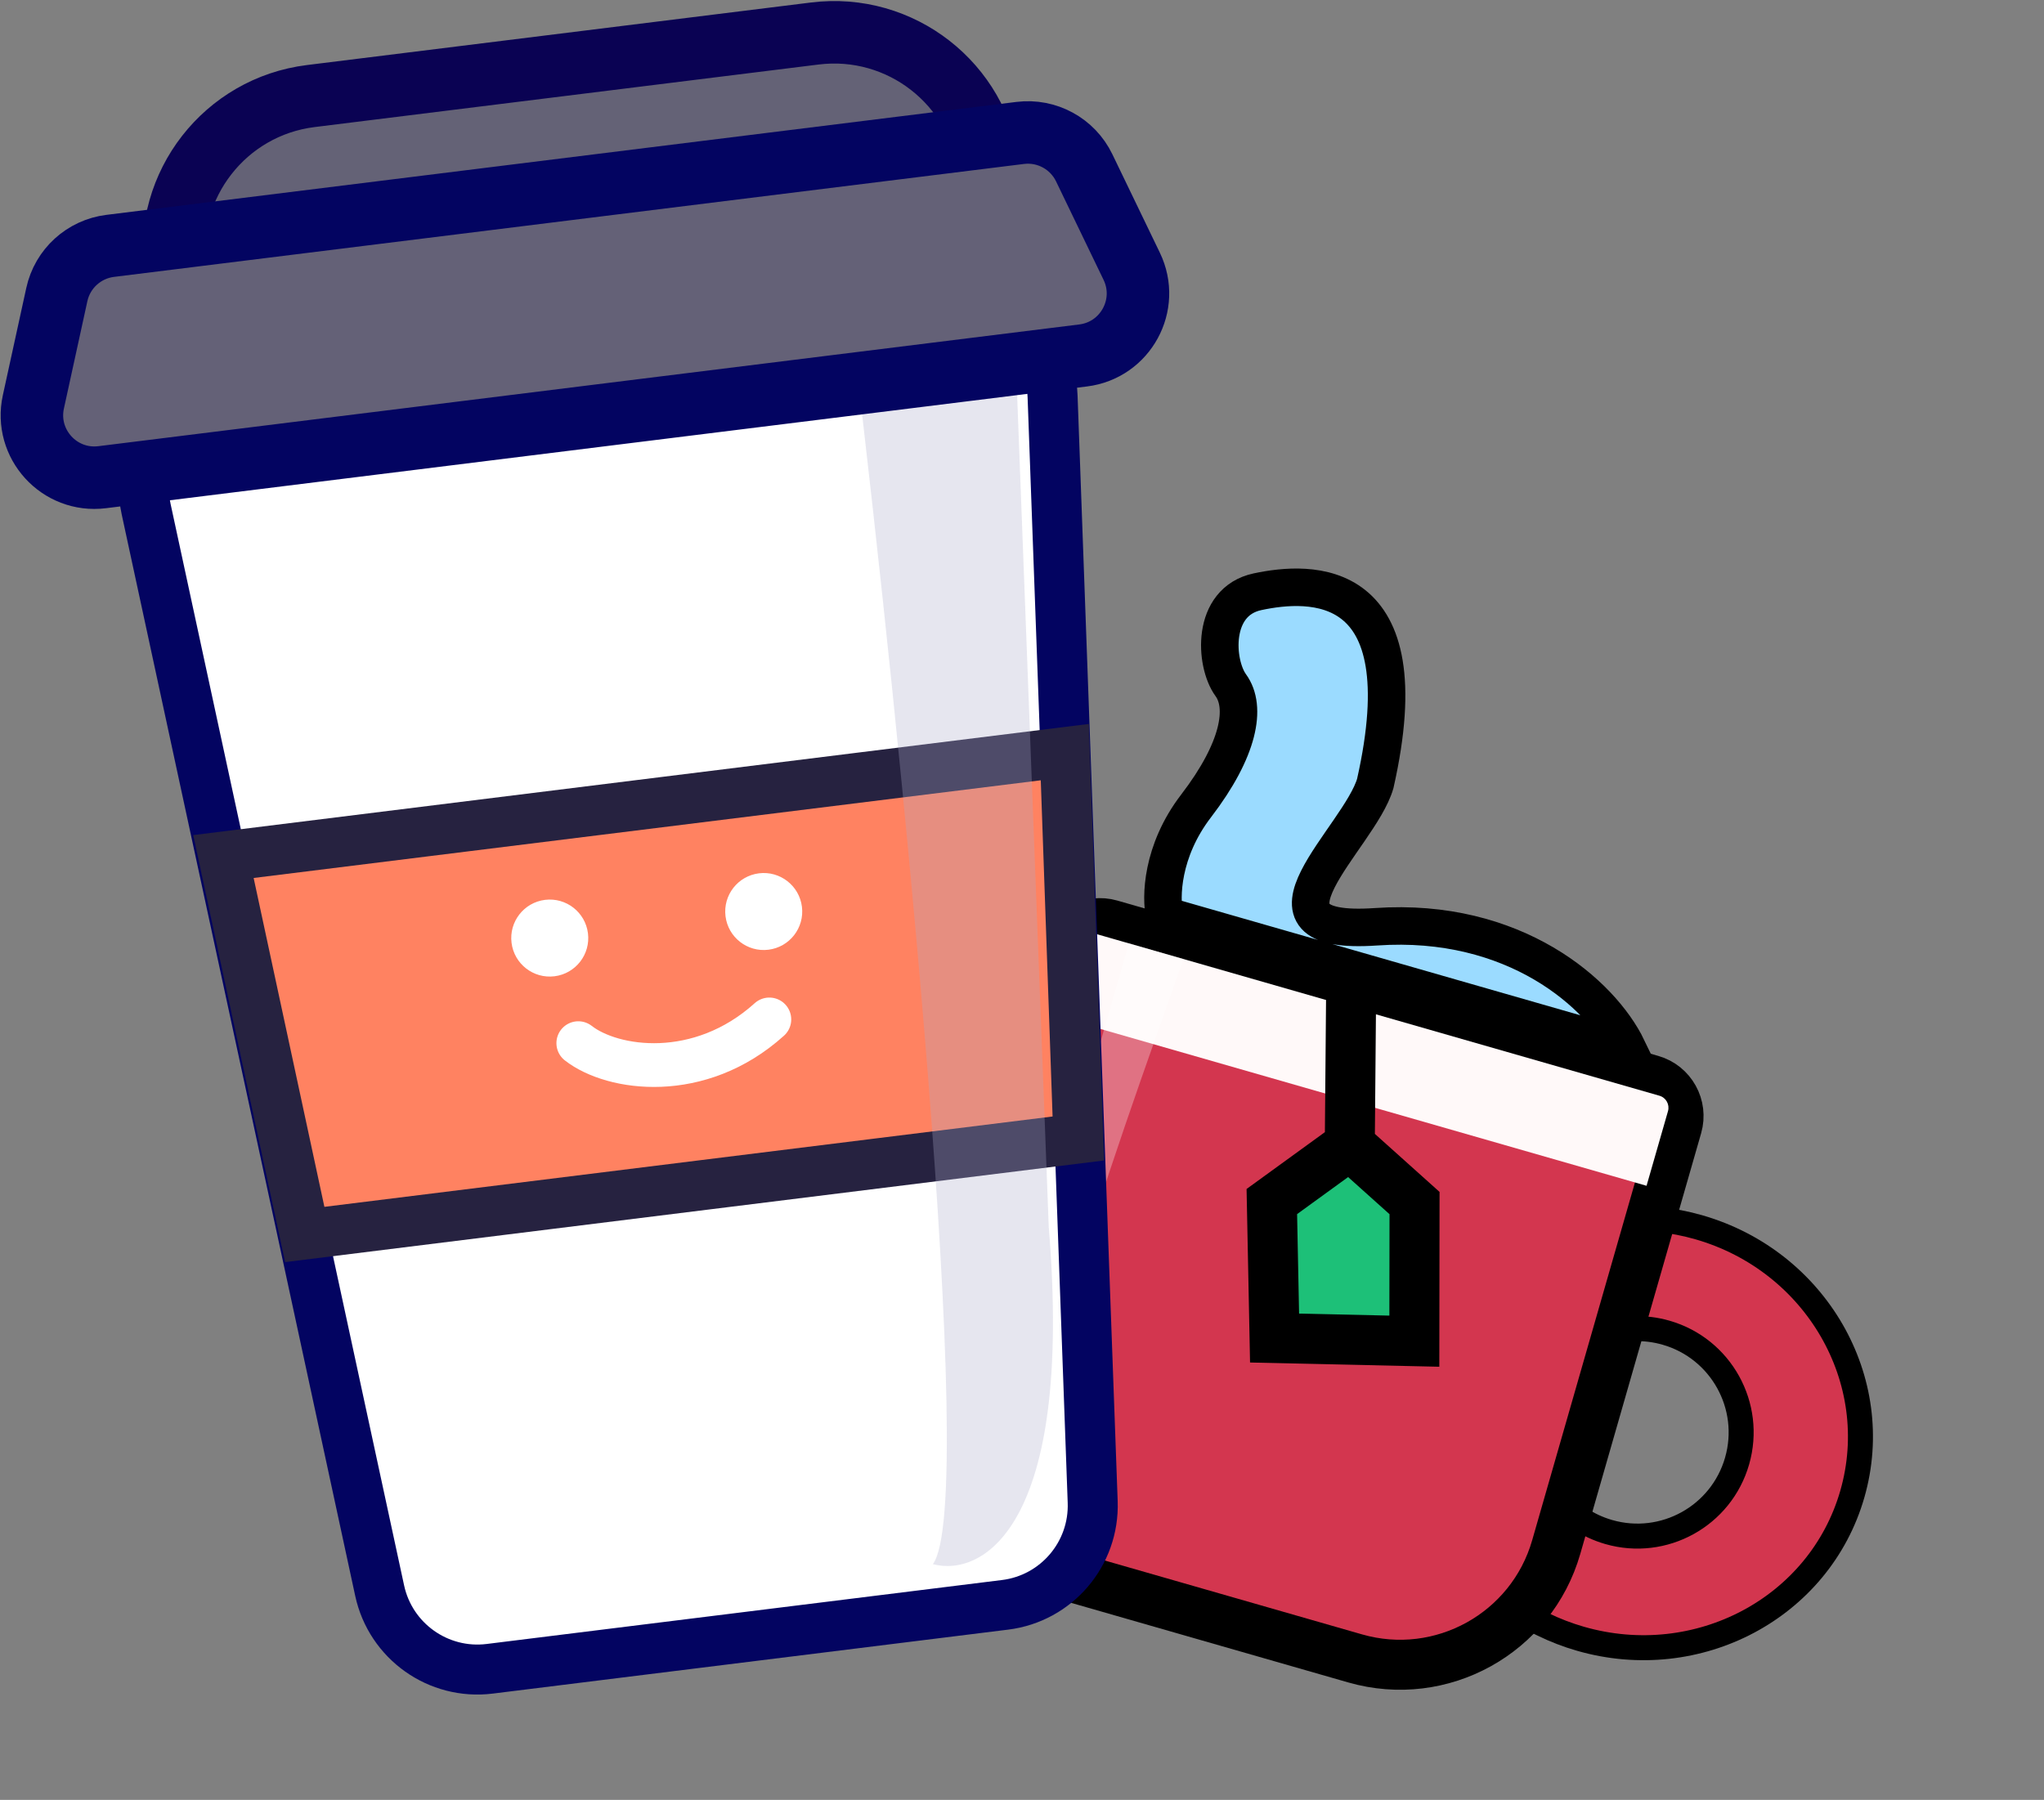 <svg width="327" height="288" viewBox="0 0 327 288" fill="none" xmlns="http://www.w3.org/2000/svg">
<rect x="0" y="0" width="327" height="288" fill="#808080" stroke="none"/>
<path d="M245.801 257.564L245.339 259.175L246.844 259.913C248.745 260.843 250.755 261.621 252.86 262.226C271.585 267.604 291.095 257.319 296.336 239.073C301.577 220.827 290.499 201.756 271.775 196.377C269.669 195.773 267.553 195.365 265.448 195.146L263.78 194.971L263.318 196.583L259.448 210.055L258.691 212.691L261.432 212.606C263.111 212.554 264.828 212.757 266.534 213.248C275.343 215.778 280.432 224.97 277.902 233.778C275.372 242.587 266.18 247.677 257.372 245.146C255.665 244.656 254.102 243.918 252.707 242.983L250.428 241.456L249.671 244.092L245.801 257.564Z" fill="#D3364F" stroke="black" stroke-width="4"/>
<path d="M177.644 147.945L264.193 172.805C267.378 173.72 269.218 177.043 268.303 180.228L248.965 247.554C245 261.356 230.598 269.33 216.797 265.366L168.694 251.549C154.892 247.585 146.918 233.183 150.882 219.382L170.221 152.056C171.135 148.871 174.459 147.03 177.644 147.945Z" fill="#D3364F" stroke="black" stroke-width="8"/>
<path d="M172.745 150.774C173.05 149.712 174.158 149.099 175.219 149.404L265.475 175.328C266.536 175.633 267.15 176.741 266.845 177.803L263.416 189.74L169.316 162.711L172.745 150.774Z" fill="#FFF9F9"/>
<path d="M189.343 153.461L180.59 150.947L160.056 222.434C154.776 240.816 160.021 247.297 167.421 249.028C157.131 241.966 178.754 183.453 189.343 153.461Z" fill="white" fill-opacity="0.3"/>
<path d="M191.344 128.967C185.788 136.215 185.677 143.658 186.316 146.474L260.356 167.741C256.146 159.03 242.298 146.762 220.143 148.294C197.987 149.827 217.504 134.112 220.018 125.359C227.588 91.799 209.499 92.92 201.192 94.683C193.685 96.275 194.348 106.141 196.897 109.636C199.446 113.132 198.29 119.907 191.344 128.967Z" fill="#9BDBFF" stroke="black" stroke-width="6"/>
<path d="M203.468 192.262L215.939 183.21L226.298 192.503L226.267 214.604L203.906 214.104L203.468 192.262Z" fill="#1DC078"/>
<path d="M216.187 154.854L215.939 183.21M215.939 183.21L203.468 192.262L203.906 214.104L226.267 214.604L226.298 192.503L215.939 183.21Z" stroke="black" stroke-width="8"/>
<path d="M37.049 62.219L150.432 48.145C159.747 46.989 168.052 54.063 168.393 63.443L174.809 240.334C175.109 248.625 169.023 255.77 160.79 256.792L78.349 267.025C70.127 268.046 62.486 262.621 60.738 254.523L23.38 81.473C21.396 72.286 27.721 63.377 37.049 62.219Z" fill="white" stroke="#030461" stroke-width="8"/>
<path d="M48.757 197.53L35.748 137.056L170.347 120.349L172.518 182.168L48.757 197.53Z" fill="#FF8261" stroke="#262240" stroke-width="8"/>
<path d="M149.239 250.28C156.617 240.403 143.975 116.789 136.733 56.216L161.941 42.686L167.78 196.374C171.771 244.523 157.082 252.373 149.239 250.28Z" fill="#ABABC9" fill-opacity="0.3"/>
<path d="M154.118 34.364L159.079 33.748L158.464 28.786L158.253 27.09C156.552 13.389 144.066 3.66 130.364 5.36L49.716 15.371C36.014 17.072 26.285 29.558 27.986 43.26L28.197 44.955L28.812 49.917L33.774 49.301L154.118 34.364Z" fill="#646276" stroke="#0A0253" stroke-width="10"/>
<path d="M163.212 21.272L17.628 39.343C13.418 39.865 9.996 42.988 9.091 47.133L5.341 64.299C3.869 71.037 9.498 77.207 16.342 76.357L173.277 56.877C180.069 56.035 184.026 48.773 181.052 42.609L173.451 26.851C171.588 22.988 167.468 20.744 163.212 21.272Z" fill="#646177" stroke="#030461" stroke-width="10"/>
<circle cx="87.95" cy="150.102" r="6.16" transform="rotate(-7.076 87.95 150.102)" fill="white"/>
<circle cx="122.181" cy="145.854" r="6.16" transform="rotate(-7.076 122.181 145.854)" fill="white"/>
<path d="M92.516 166.916C98.013 171.199 111.917 173.198 123.081 163.122" stroke="white" stroke-width="7" stroke-linecap="round"/>
</svg>
